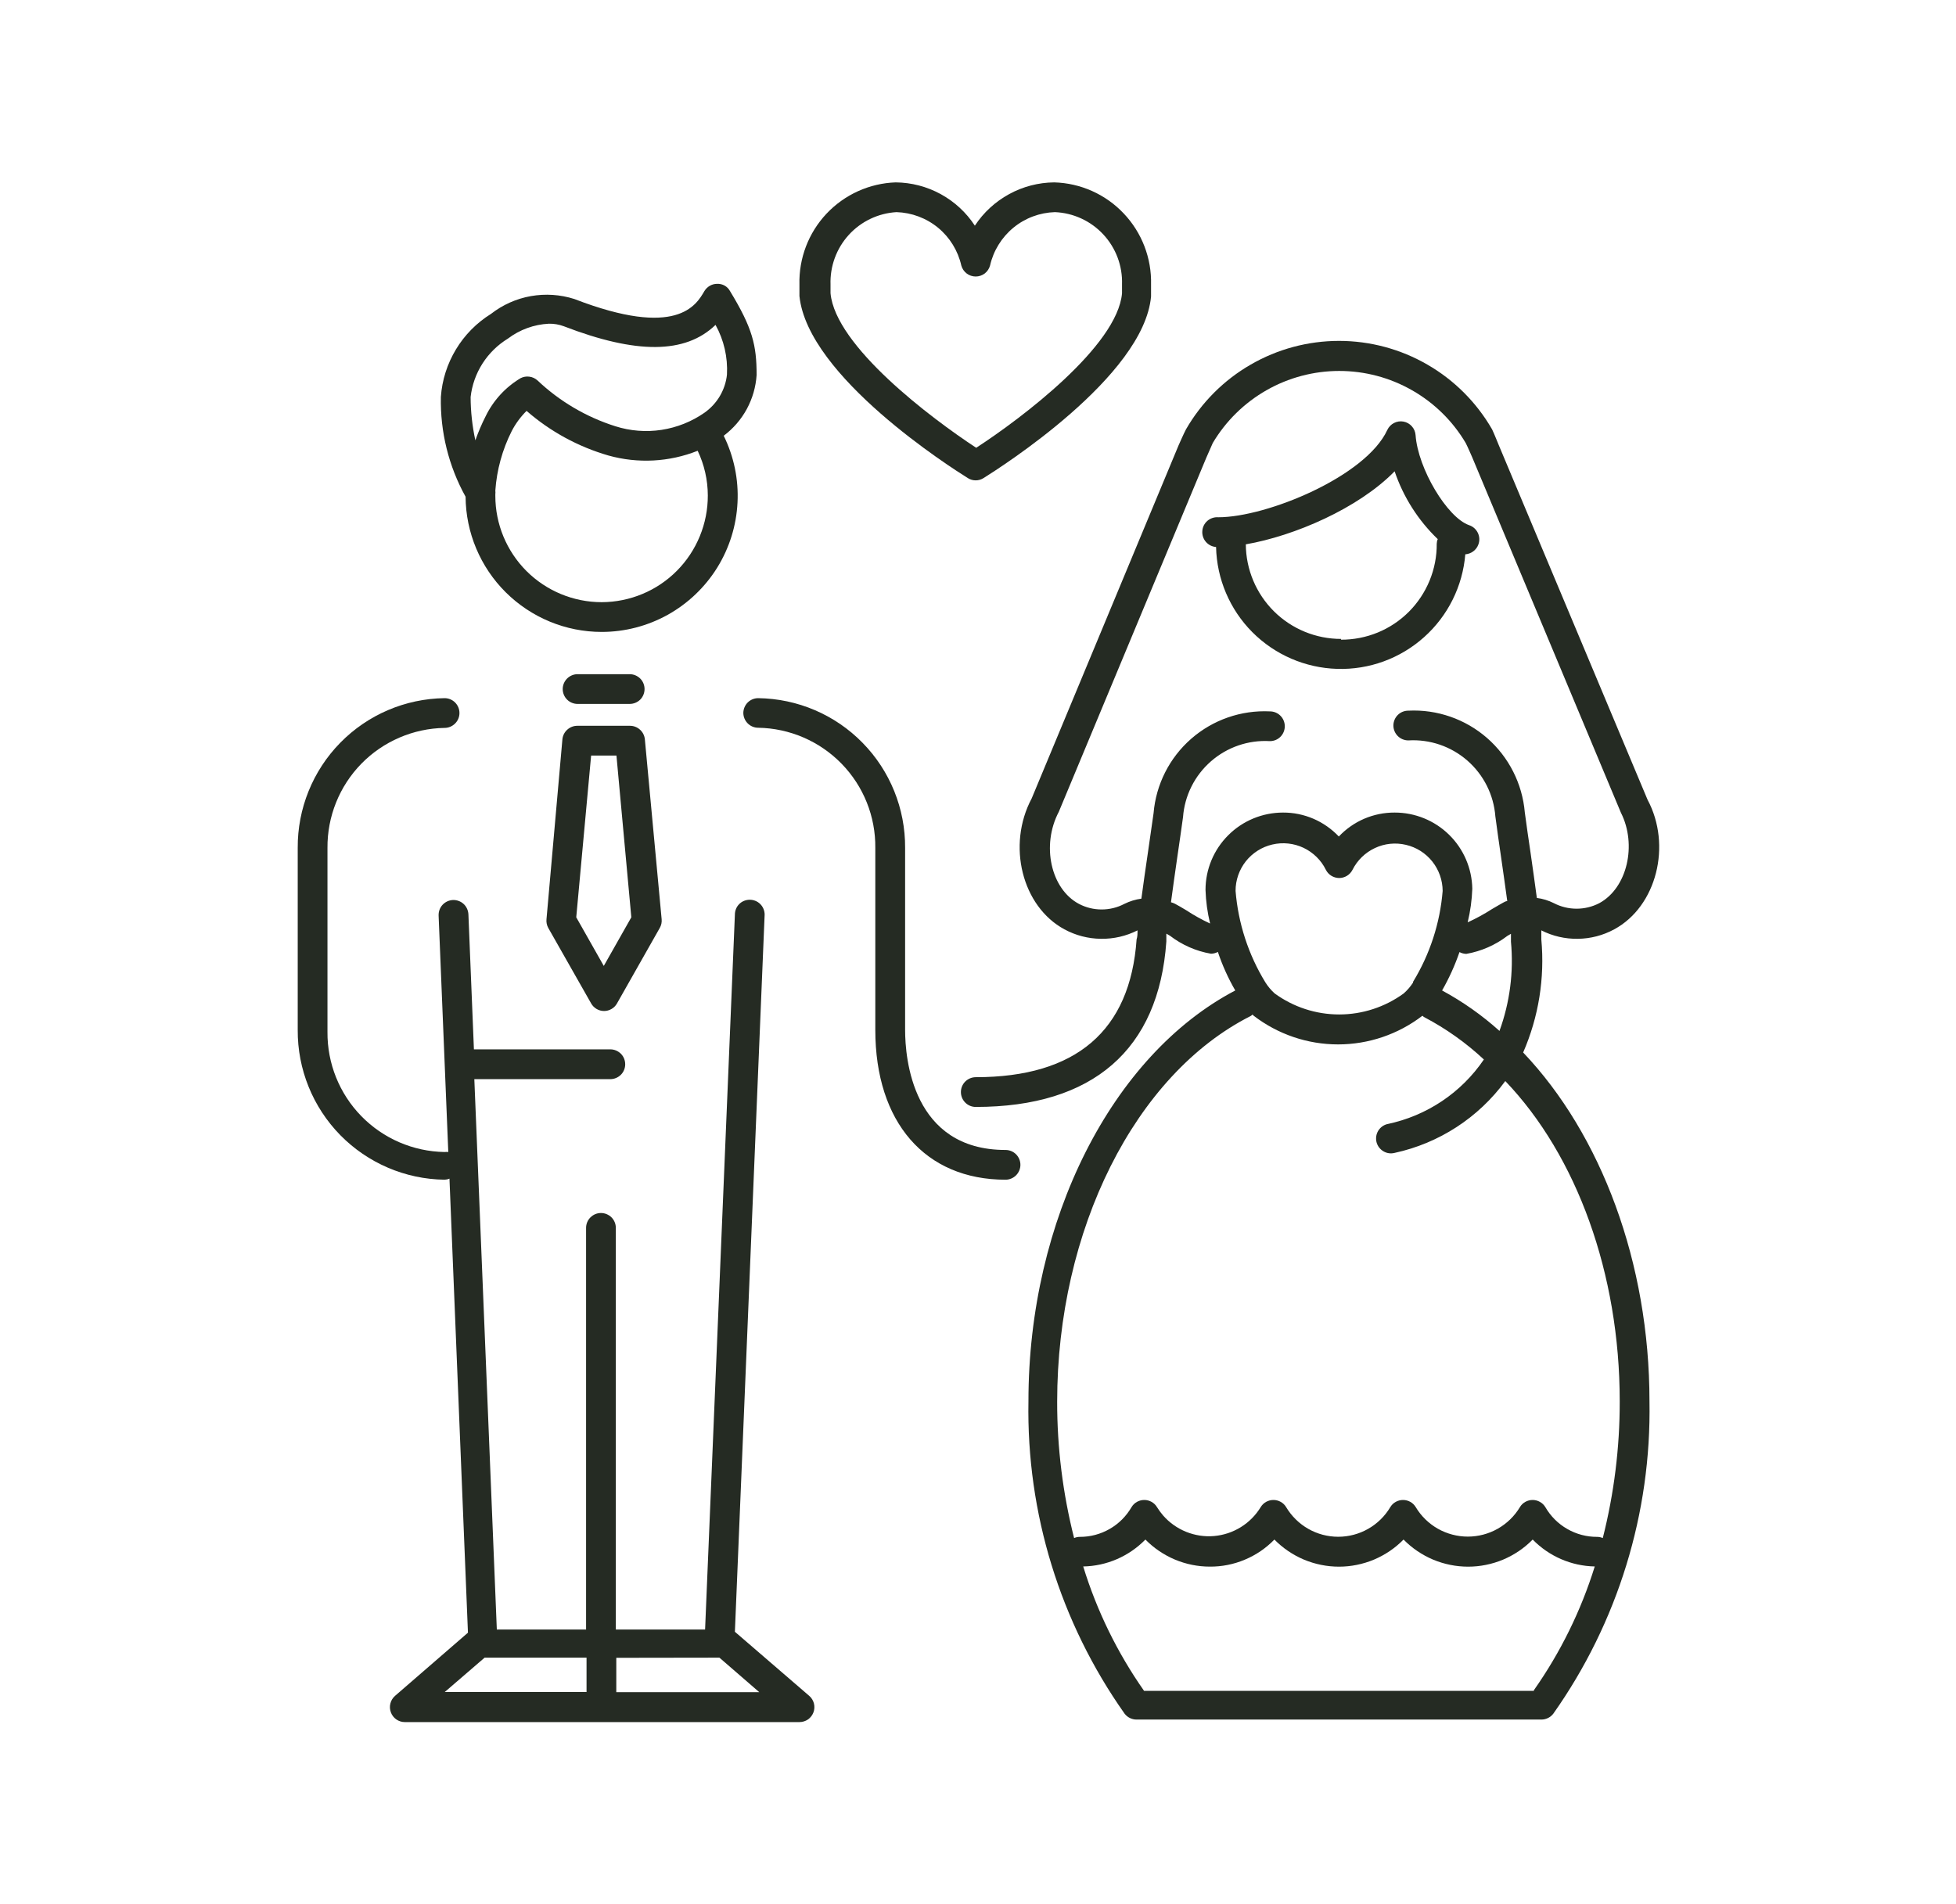 <svg width="38" height="37" viewBox="0 0 38 37" fill="none" xmlns="http://www.w3.org/2000/svg">
<path d="M18.803 9.29C18.849 9.319 18.901 9.334 18.955 9.334C19.009 9.334 19.061 9.319 19.107 9.29C19.425 9.091 22.22 7.319 22.362 5.761C22.362 5.747 22.362 5.654 22.362 5.631C22.362 5.608 22.362 5.533 22.362 5.53C22.375 5.017 22.184 4.52 21.831 4.148C21.479 3.775 20.993 3.558 20.48 3.544C20.174 3.547 19.873 3.625 19.605 3.772C19.336 3.919 19.107 4.129 18.939 4.385C18.772 4.129 18.544 3.919 18.276 3.772C18.007 3.625 17.707 3.547 17.401 3.544C16.891 3.561 16.408 3.78 16.057 4.152C15.707 4.524 15.518 5.019 15.531 5.53C15.531 5.53 15.531 5.593 15.531 5.619C15.531 5.645 15.531 5.741 15.531 5.752C15.69 7.319 18.485 9.091 18.803 9.29ZM17.416 4.122C17.711 4.131 17.995 4.237 18.224 4.425C18.452 4.613 18.611 4.872 18.676 5.16C18.693 5.221 18.729 5.275 18.78 5.314C18.83 5.352 18.892 5.373 18.955 5.373C19.019 5.373 19.08 5.352 19.131 5.314C19.181 5.275 19.217 5.221 19.234 5.16C19.299 4.872 19.459 4.613 19.687 4.425C19.915 4.237 20.199 4.131 20.494 4.122C20.853 4.137 21.191 4.293 21.435 4.556C21.679 4.819 21.81 5.168 21.798 5.527V5.605C21.798 5.619 21.798 5.677 21.798 5.7C21.706 6.724 19.847 8.128 18.965 8.701C18.084 8.123 16.228 6.724 16.135 5.697C16.135 5.683 16.135 5.614 16.135 5.596V5.53C16.123 5.174 16.25 4.828 16.489 4.565C16.728 4.302 17.061 4.143 17.416 4.122Z" fill="#252B23"/>
<path d="M11.69 12.279C12.139 12.279 12.58 12.164 12.973 11.946C13.365 11.727 13.696 11.412 13.933 11.031C14.17 10.649 14.306 10.214 14.328 9.765C14.351 9.317 14.258 8.87 14.06 8.467C14.245 8.328 14.398 8.151 14.509 7.947C14.619 7.743 14.684 7.518 14.699 7.287C14.699 6.709 14.621 6.377 14.181 5.654C14.157 5.61 14.121 5.574 14.077 5.549C14.033 5.525 13.983 5.513 13.933 5.515C13.883 5.515 13.833 5.528 13.79 5.553C13.746 5.578 13.71 5.614 13.684 5.657C13.525 5.932 13.149 6.579 11.158 5.81C10.885 5.723 10.595 5.704 10.312 5.754C10.03 5.804 9.765 5.923 9.539 6.099C9.261 6.272 9.027 6.508 8.858 6.789C8.689 7.069 8.588 7.385 8.565 7.712C8.551 8.39 8.716 9.059 9.045 9.652C9.05 10.35 9.331 11.018 9.826 11.51C10.322 12.002 10.991 12.279 11.69 12.279ZM11.69 11.701C11.141 11.701 10.616 11.483 10.228 11.096C9.841 10.708 9.623 10.183 9.623 9.634C9.623 9.634 9.623 9.614 9.623 9.606C9.626 9.582 9.626 9.557 9.623 9.533C9.651 9.131 9.759 8.738 9.941 8.377C10.016 8.232 10.114 8.099 10.23 7.984C10.69 8.385 11.233 8.681 11.82 8.851C12.392 9.011 13.002 8.979 13.554 8.759C13.683 9.03 13.75 9.326 13.751 9.626C13.752 9.897 13.699 10.167 13.596 10.418C13.493 10.669 13.342 10.898 13.15 11.091C12.959 11.284 12.731 11.437 12.481 11.541C12.23 11.646 11.961 11.7 11.69 11.701ZM9.868 6.579C10.098 6.405 10.375 6.304 10.663 6.29C10.762 6.288 10.86 6.305 10.952 6.339C12.363 6.883 13.314 6.88 13.901 6.313C14.064 6.608 14.141 6.942 14.123 7.279C14.108 7.426 14.06 7.568 13.985 7.696C13.91 7.823 13.808 7.933 13.687 8.019C13.438 8.193 13.151 8.307 12.851 8.353C12.55 8.399 12.242 8.374 11.953 8.282C11.388 8.103 10.871 7.798 10.441 7.391C10.397 7.352 10.343 7.326 10.284 7.319C10.226 7.311 10.166 7.321 10.114 7.348C9.819 7.524 9.581 7.784 9.432 8.094C9.356 8.243 9.291 8.398 9.235 8.556C9.175 8.28 9.144 7.998 9.143 7.715C9.169 7.483 9.248 7.26 9.374 7.063C9.5 6.866 9.669 6.701 9.868 6.579Z" fill="#252B23"/>
<path d="M14.441 13.852C14.441 13.928 14.472 14.002 14.526 14.056C14.58 14.111 14.654 14.141 14.73 14.141C15.341 14.151 15.923 14.402 16.35 14.84C16.776 15.277 17.012 15.866 17.005 16.477V20.012C17.005 21.807 17.974 22.923 19.535 22.923C19.611 22.923 19.685 22.892 19.739 22.838C19.793 22.784 19.824 22.71 19.824 22.634C19.824 22.557 19.793 22.483 19.739 22.429C19.685 22.375 19.611 22.345 19.535 22.345C17.722 22.345 17.584 20.558 17.584 20.012V16.477C17.589 15.713 17.292 14.978 16.757 14.433C16.223 13.887 15.494 13.576 14.73 13.566C14.654 13.566 14.581 13.596 14.527 13.649C14.473 13.703 14.442 13.776 14.441 13.852Z" fill="#252B23"/>
<path d="M8.637 22.923C8.67 22.922 8.702 22.915 8.732 22.902L9.091 31.725L7.674 32.953C7.63 32.992 7.598 33.043 7.584 33.101C7.569 33.158 7.573 33.219 7.594 33.274C7.614 33.329 7.651 33.376 7.699 33.41C7.747 33.443 7.804 33.462 7.862 33.462H15.531C15.59 33.462 15.648 33.444 15.697 33.411C15.745 33.377 15.782 33.329 15.803 33.274C15.824 33.219 15.827 33.158 15.813 33.101C15.798 33.043 15.767 32.992 15.722 32.953L14.277 31.707L14.855 17.772C14.855 17.695 14.824 17.621 14.77 17.567C14.716 17.513 14.642 17.483 14.566 17.483C14.489 17.483 14.415 17.513 14.361 17.567C14.307 17.621 14.277 17.695 14.277 17.772L13.698 31.664H11.964V23.859C11.964 23.783 11.934 23.709 11.88 23.655C11.825 23.601 11.752 23.57 11.675 23.57C11.598 23.57 11.525 23.601 11.471 23.655C11.416 23.709 11.386 23.783 11.386 23.859V31.664H9.652L9.215 20.969H11.857C11.934 20.969 12.007 20.938 12.062 20.884C12.116 20.83 12.146 20.756 12.146 20.68C12.146 20.603 12.116 20.529 12.062 20.475C12.007 20.421 11.934 20.39 11.857 20.39H9.207L9.1 17.766C9.098 17.728 9.089 17.691 9.073 17.656C9.057 17.622 9.035 17.59 9.007 17.565C8.979 17.539 8.946 17.519 8.91 17.506C8.875 17.493 8.837 17.487 8.799 17.488C8.761 17.49 8.724 17.499 8.689 17.515C8.655 17.531 8.624 17.553 8.598 17.581C8.572 17.609 8.552 17.642 8.539 17.677C8.526 17.713 8.52 17.751 8.521 17.789L8.709 22.385C8.685 22.382 8.661 22.382 8.637 22.385C8.027 22.375 7.445 22.124 7.019 21.687C6.593 21.25 6.357 20.663 6.362 20.052V16.477C6.357 15.866 6.593 15.278 7.019 14.841C7.445 14.405 8.027 14.154 8.637 14.144C8.714 14.144 8.787 14.113 8.841 14.059C8.896 14.005 8.926 13.931 8.926 13.855C8.926 13.778 8.896 13.705 8.841 13.65C8.787 13.596 8.714 13.566 8.637 13.566C7.873 13.576 7.145 13.887 6.61 14.433C6.076 14.978 5.779 15.713 5.784 16.477V20.012C5.779 20.776 6.076 21.51 6.61 22.056C7.145 22.601 7.873 22.913 8.637 22.923ZM13.976 32.21L14.751 32.881H11.973V32.213L13.976 32.21ZM11.395 32.21V32.878H8.64L9.415 32.21H11.395Z" fill="#252B23"/>
<path d="M10.617 17.861C10.611 17.92 10.623 17.98 10.652 18.032L11.484 19.497C11.509 19.542 11.546 19.579 11.59 19.605C11.634 19.631 11.684 19.645 11.736 19.645C11.787 19.645 11.837 19.631 11.881 19.605C11.926 19.579 11.962 19.542 11.987 19.497L12.817 18.032C12.847 17.98 12.86 17.921 12.854 17.861L12.528 14.366C12.521 14.294 12.488 14.227 12.434 14.179C12.381 14.13 12.311 14.103 12.239 14.103H11.215C11.143 14.103 11.073 14.13 11.02 14.179C10.966 14.227 10.933 14.294 10.926 14.366L10.617 17.861ZM11.484 14.681H11.976L12.265 17.824L11.73 18.769L11.195 17.824L11.484 14.681Z" fill="#252B23"/>
<path d="M12.233 13.678C12.31 13.678 12.383 13.648 12.438 13.594C12.492 13.54 12.522 13.466 12.522 13.389C12.522 13.313 12.492 13.239 12.438 13.185C12.383 13.131 12.31 13.1 12.233 13.1H11.221C11.145 13.1 11.071 13.131 11.017 13.185C10.963 13.239 10.932 13.313 10.932 13.389C10.932 13.466 10.963 13.54 11.017 13.594C11.071 13.648 11.145 13.678 11.221 13.678H12.233Z" fill="#252B23"/>
<path d="M28.987 8.342C28.686 7.82 28.253 7.386 27.731 7.085C27.209 6.783 26.617 6.624 26.014 6.624C25.411 6.624 24.819 6.783 24.297 7.085C23.775 7.386 23.342 7.82 23.041 8.342C23 8.418 22.899 8.649 22.896 8.655L20.043 15.514C19.558 16.424 19.855 17.613 20.679 18.058C20.897 18.176 21.139 18.239 21.387 18.242C21.634 18.246 21.878 18.19 22.099 18.078C22.099 18.142 22.099 18.199 22.081 18.254C21.957 20.029 20.905 20.931 18.956 20.931C18.88 20.931 18.806 20.962 18.752 21.016C18.698 21.07 18.668 21.143 18.668 21.22C18.668 21.297 18.698 21.37 18.752 21.424C18.806 21.479 18.88 21.509 18.956 21.509C21.232 21.509 22.512 20.396 22.659 18.295C22.659 18.246 22.659 18.194 22.659 18.142L22.729 18.182C22.962 18.361 23.236 18.482 23.527 18.532C23.573 18.531 23.619 18.519 23.66 18.497C23.747 18.757 23.86 19.008 23.998 19.246C21.602 20.503 19.98 23.703 19.98 27.227C19.941 29.397 20.595 31.524 21.847 33.297C21.874 33.333 21.909 33.362 21.949 33.382C21.989 33.402 22.034 33.413 22.078 33.413H29.947C29.992 33.413 30.036 33.402 30.076 33.382C30.116 33.362 30.151 33.333 30.178 33.297C31.43 31.524 32.084 29.397 32.045 27.227C32.045 24.538 31.106 22.044 29.591 20.451C29.892 19.76 30.013 19.005 29.944 18.254C29.944 18.199 29.944 18.142 29.944 18.078C30.164 18.19 30.408 18.246 30.654 18.242C30.901 18.239 31.143 18.176 31.36 18.058C32.184 17.613 32.482 16.424 32.008 15.54L29.117 8.649C29.117 8.649 29.025 8.42 28.987 8.342ZM27.452 19.078V19.093C27.401 19.171 27.34 19.242 27.27 19.304C26.906 19.569 26.467 19.712 26.017 19.712C25.566 19.712 25.128 19.569 24.764 19.304C24.693 19.24 24.632 19.167 24.582 19.087C24.253 18.549 24.055 17.941 24.004 17.312C24.003 17.103 24.074 16.9 24.203 16.736C24.333 16.573 24.514 16.457 24.718 16.41C24.921 16.362 25.135 16.385 25.324 16.474C25.513 16.564 25.666 16.714 25.758 16.901C25.782 16.949 25.819 16.989 25.864 17.017C25.91 17.045 25.962 17.06 26.015 17.061C26.069 17.061 26.122 17.046 26.168 17.018C26.214 16.99 26.251 16.95 26.276 16.901C26.369 16.716 26.522 16.567 26.71 16.479C26.898 16.39 27.111 16.368 27.313 16.416C27.516 16.463 27.696 16.577 27.826 16.74C27.955 16.903 28.026 17.104 28.027 17.312C27.976 17.938 27.779 18.542 27.452 19.078ZM29.799 32.855H22.226C21.708 32.116 21.309 31.301 21.044 30.438C21.5 30.43 21.933 30.241 22.252 29.915C22.415 30.081 22.61 30.213 22.825 30.304C23.04 30.394 23.27 30.441 23.503 30.441C23.737 30.443 23.969 30.397 24.184 30.306C24.4 30.216 24.595 30.083 24.758 29.915C24.922 30.082 25.117 30.214 25.332 30.305C25.548 30.395 25.779 30.442 26.013 30.442C26.246 30.442 26.477 30.395 26.693 30.305C26.908 30.214 27.104 30.082 27.267 29.915C27.431 30.082 27.626 30.214 27.841 30.305C28.057 30.395 28.288 30.442 28.522 30.442C28.755 30.442 28.986 30.395 29.202 30.305C29.417 30.214 29.613 30.082 29.776 29.915C30.094 30.241 30.527 30.429 30.982 30.438C30.715 31.297 30.316 32.108 29.799 32.843V32.855ZM31.467 27.238C31.468 28.131 31.357 29.021 31.138 29.886C31.103 29.871 31.066 29.863 31.028 29.863C30.824 29.864 30.624 29.811 30.447 29.709C30.27 29.608 30.124 29.461 30.022 29.285C29.996 29.242 29.96 29.207 29.916 29.183C29.873 29.159 29.824 29.146 29.775 29.146C29.725 29.146 29.676 29.159 29.633 29.183C29.59 29.207 29.553 29.242 29.528 29.285C29.423 29.46 29.275 29.604 29.097 29.705C28.92 29.805 28.72 29.858 28.516 29.858C28.312 29.858 28.112 29.805 27.934 29.705C27.757 29.604 27.609 29.46 27.504 29.285C27.478 29.242 27.442 29.207 27.399 29.183C27.355 29.159 27.307 29.146 27.257 29.146C27.207 29.146 27.159 29.159 27.115 29.183C27.072 29.207 27.036 29.242 27.01 29.285C26.906 29.46 26.758 29.606 26.58 29.707C26.403 29.808 26.202 29.861 25.998 29.861C25.794 29.861 25.593 29.808 25.416 29.707C25.239 29.606 25.091 29.46 24.986 29.285C24.961 29.242 24.924 29.207 24.881 29.183C24.838 29.159 24.789 29.146 24.739 29.146C24.69 29.146 24.641 29.159 24.597 29.183C24.554 29.207 24.518 29.242 24.492 29.285C24.396 29.443 24.263 29.577 24.106 29.674C23.948 29.772 23.77 29.831 23.585 29.847C23.4 29.863 23.215 29.834 23.043 29.765C22.871 29.695 22.718 29.587 22.596 29.447C22.552 29.396 22.513 29.342 22.477 29.285C22.452 29.242 22.415 29.207 22.372 29.183C22.329 29.159 22.28 29.146 22.23 29.146C22.18 29.146 22.132 29.159 22.088 29.183C22.045 29.207 22.009 29.242 21.983 29.285C21.881 29.461 21.735 29.608 21.558 29.709C21.381 29.811 21.181 29.864 20.977 29.863C20.939 29.863 20.902 29.871 20.867 29.886C20.648 29.021 20.537 28.131 20.538 27.238C20.538 23.9 22.049 20.879 24.296 19.743C24.309 19.735 24.322 19.725 24.333 19.714L24.356 19.737C24.826 20.098 25.402 20.294 25.995 20.294C26.588 20.294 27.164 20.098 27.634 19.737C27.645 19.749 27.658 19.758 27.672 19.766C28.092 19.987 28.481 20.263 28.828 20.587C28.39 21.233 27.717 21.683 26.952 21.842C26.878 21.86 26.814 21.908 26.774 21.974C26.735 22.04 26.724 22.118 26.742 22.193C26.761 22.267 26.809 22.331 26.875 22.37C26.941 22.41 27.019 22.421 27.094 22.402C27.957 22.215 28.722 21.718 29.244 21.006C30.635 22.46 31.467 24.752 31.467 27.227V27.238ZM28.016 19.246C28.152 19.008 28.265 18.759 28.354 18.5C28.395 18.522 28.441 18.534 28.487 18.535C28.777 18.484 29.051 18.364 29.285 18.185L29.354 18.145C29.354 18.197 29.354 18.248 29.354 18.298C29.409 18.885 29.333 19.477 29.131 20.032C28.792 19.727 28.417 19.463 28.016 19.246ZM31.071 17.549C30.935 17.62 30.783 17.657 30.629 17.657C30.475 17.657 30.323 17.62 30.187 17.549C30.083 17.497 29.972 17.463 29.857 17.448C29.82 17.159 29.776 16.87 29.733 16.558C29.695 16.306 29.658 16.046 29.623 15.786C29.575 15.227 29.312 14.709 28.89 14.34C28.468 13.972 27.919 13.781 27.36 13.809C27.283 13.809 27.209 13.839 27.155 13.893C27.101 13.947 27.07 14.021 27.07 14.098C27.07 14.174 27.101 14.248 27.155 14.302C27.209 14.356 27.283 14.387 27.36 14.387C27.779 14.362 28.191 14.503 28.507 14.779C28.824 15.056 29.019 15.445 29.051 15.864C29.085 16.124 29.123 16.387 29.16 16.641C29.204 16.948 29.247 17.245 29.282 17.509C29.256 17.509 29.227 17.526 29.201 17.54C29.175 17.555 29.071 17.613 28.984 17.665C28.834 17.762 28.676 17.848 28.513 17.922C28.565 17.708 28.595 17.489 28.603 17.269C28.596 16.873 28.434 16.496 28.151 16.219C27.869 15.943 27.489 15.788 27.094 15.789C26.891 15.788 26.69 15.829 26.503 15.909C26.317 15.989 26.149 16.107 26.01 16.254C25.87 16.107 25.702 15.989 25.516 15.909C25.329 15.829 25.129 15.788 24.926 15.789C24.527 15.789 24.144 15.947 23.862 16.229C23.579 16.511 23.42 16.893 23.42 17.292C23.427 17.512 23.457 17.731 23.509 17.945C23.349 17.871 23.194 17.785 23.047 17.688C22.96 17.636 22.882 17.59 22.83 17.563C22.778 17.537 22.775 17.543 22.749 17.532C22.787 17.26 22.827 16.953 22.873 16.647C22.911 16.396 22.946 16.138 22.983 15.878C23.014 15.46 23.209 15.07 23.525 14.794C23.84 14.518 24.252 14.376 24.671 14.401C24.748 14.401 24.822 14.371 24.876 14.316C24.93 14.262 24.96 14.189 24.96 14.112C24.96 14.035 24.93 13.962 24.876 13.908C24.822 13.853 24.748 13.823 24.671 13.823C24.112 13.796 23.564 13.986 23.142 14.355C22.72 14.724 22.458 15.242 22.411 15.8C22.373 16.057 22.336 16.315 22.301 16.566C22.255 16.878 22.211 17.185 22.174 17.462C22.059 17.477 21.948 17.512 21.844 17.563C21.708 17.635 21.556 17.672 21.402 17.672C21.248 17.672 21.096 17.635 20.96 17.563C20.416 17.274 20.226 16.427 20.57 15.774L23.434 8.897C23.434 8.897 23.527 8.686 23.561 8.608C23.814 8.182 24.174 7.828 24.604 7.583C25.035 7.337 25.523 7.208 26.018 7.208C26.514 7.208 27.002 7.337 27.432 7.583C27.863 7.828 28.223 8.182 28.475 8.608C28.51 8.675 28.6 8.883 28.6 8.883L31.49 15.791C31.805 16.413 31.615 17.254 31.071 17.549Z" fill="#252B23"/>
<path d="M27.501 8.455C27.497 8.392 27.471 8.331 27.429 8.284C27.387 8.236 27.33 8.204 27.267 8.192C27.204 8.18 27.139 8.19 27.082 8.219C27.025 8.248 26.979 8.296 26.952 8.354C26.536 9.259 24.611 10.051 23.668 10.051C23.592 10.045 23.516 10.07 23.457 10.12C23.399 10.17 23.363 10.241 23.358 10.318C23.352 10.395 23.377 10.471 23.427 10.529C23.477 10.587 23.548 10.623 23.625 10.629C23.639 11.25 23.891 11.842 24.329 12.283C24.767 12.723 25.358 12.979 25.979 12.997C26.6 13.016 27.204 12.795 27.667 12.38C28.13 11.966 28.416 11.39 28.467 10.771C28.523 10.767 28.577 10.747 28.622 10.713C28.668 10.679 28.702 10.633 28.721 10.58C28.735 10.543 28.741 10.504 28.739 10.465C28.737 10.426 28.727 10.388 28.71 10.353C28.693 10.318 28.669 10.287 28.64 10.261C28.61 10.235 28.576 10.216 28.539 10.204C28.114 10.054 27.547 9.105 27.501 8.455ZM26.056 12.415C25.567 12.416 25.097 12.223 24.75 11.879C24.403 11.534 24.206 11.066 24.203 10.577C25.142 10.415 26.388 9.88 27.094 9.158C27.263 9.658 27.551 10.11 27.932 10.476C27.919 10.504 27.913 10.534 27.912 10.565C27.914 10.81 27.867 11.053 27.774 11.28C27.681 11.507 27.544 11.713 27.371 11.887C27.198 12.06 26.992 12.198 26.765 12.291C26.538 12.384 26.295 12.431 26.05 12.43L26.056 12.415Z" fill="#252B23"/>
</svg>
